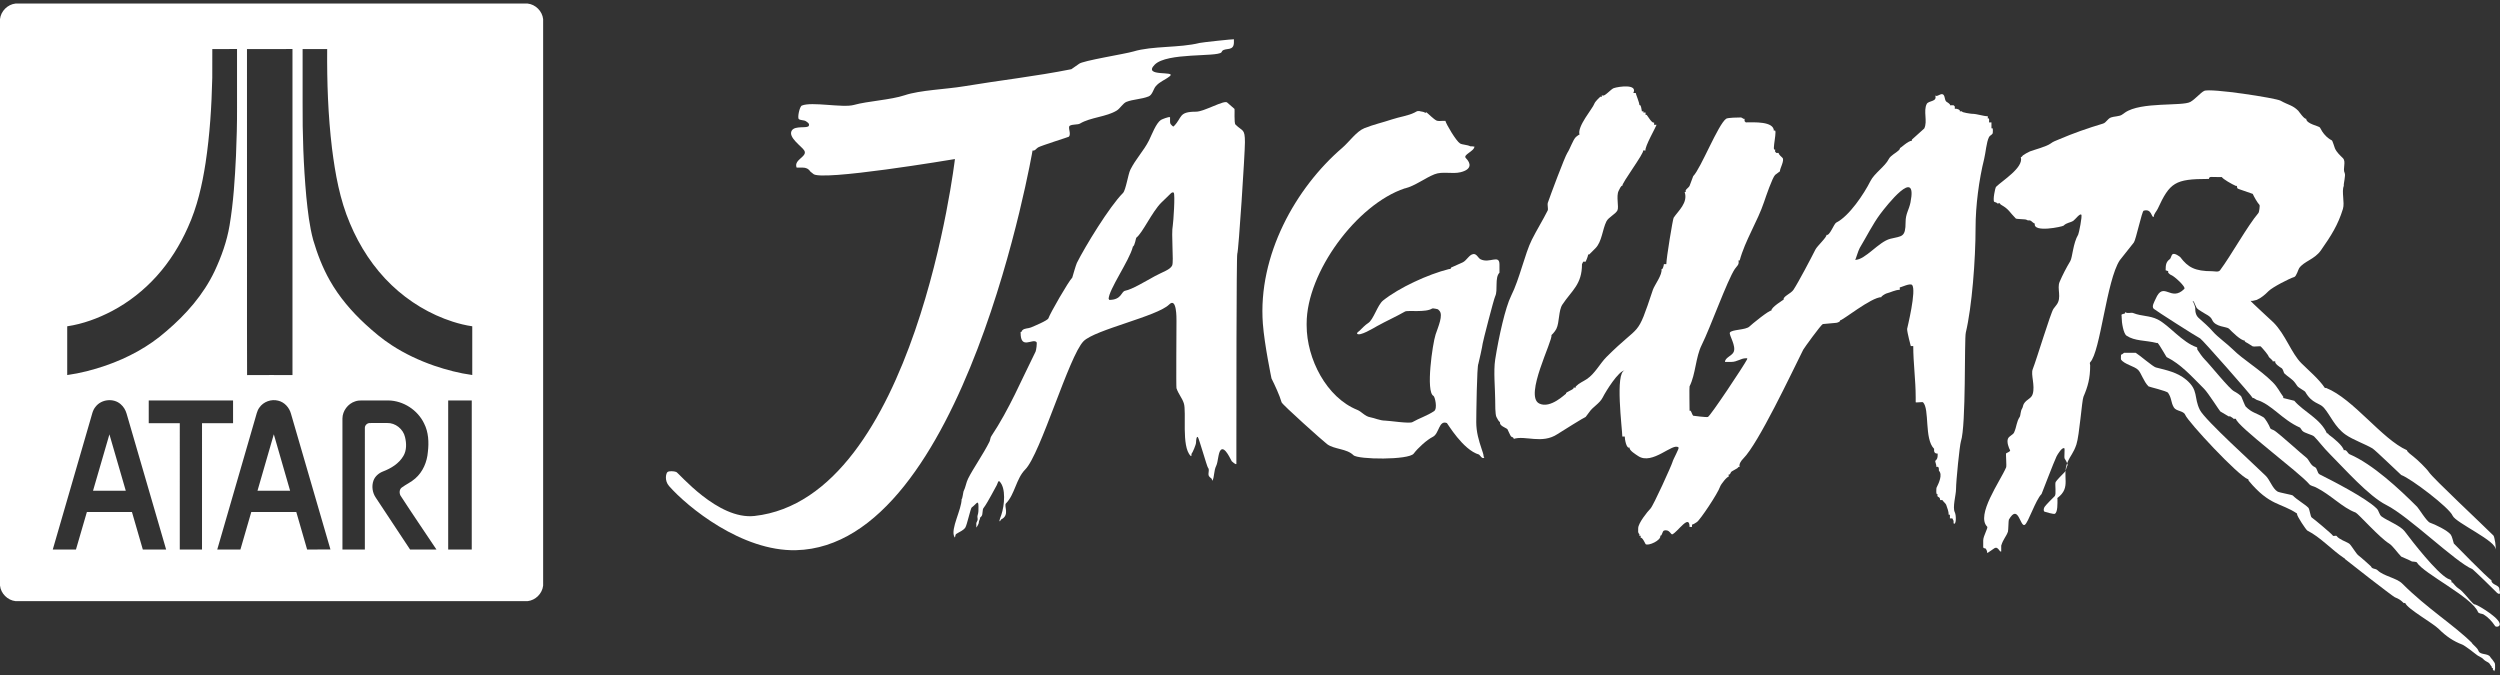 <svg clip-rule="evenodd" fill-rule="evenodd" stroke-linejoin="round" stroke-miterlimit="2" viewBox="0 0 600 162" xmlns="http://www.w3.org/2000/svg"><rect x="0" y="0" width="600" height="162" fill="#333333" stroke="none"/><g fill="#fff" fill-rule="nonzero"><path d="m247.811 36.117c.598.147.88-.469 1.32-.733.703-.423 7.314-2.493 7.384-2.569.669-.663-.334-2.282.241-2.64.616-.387 1.912-.205 2.422-.51 2.552-1.531 6.388-1.601 8.875-3.156.763-.481 1.484-1.736 2.27-2.053 1.619-.645 3.607-.622 5.355-1.32.904-.363 1.15-1.794 1.69-2.422 1.02-1.191 2.164-1.455 3.372-2.417 1.737-1.396-6.663.276-3.595-2.792 2.944-2.944 14.84-1.783 15.989-2.933l.217-.363c.804-.804 2.787.158 2.787-2.053v-.733c-.094-.065-7.649.739-8.212.879-4.933 1.232-11.292.663-15.914 2.053-2 .599-12.306 2.224-13.062 2.98l-1.825 1.273c-8.575 1.713-17.239 2.675-25.82 4.106-4.253.71-10.464.903-14.177 2.141-3.39 1.132-8.851 1.396-12.225 2.334-2.651.739-10.118-.856-12.464.147-.539.229-1.091 2.868-.733 3.226.316.323 1.291.241 1.684.516.345.241.955.546.733 1.097-.3.745-3.321-.141-4.106 1.173-.956 1.596 2.428 3.801 3.008 4.769.892 1.484-2.616 2.153-1.835 4.106h1.467c.733 0 1.354.235 1.835.956l.64.51c1.401 1.983 34.05-3.519 34.05-3.519s-9.538 81.374-48.11 85.661c-8.805.98-18.148-10.329-18.776-10.564-.581-.217-1.713-.269-2.088.012-.375.288-.792 2.053.37 3.373 4.387 4.991 17.444 15.708 30.465 15.391 40.485-.973 56.768-95.926 56.768-95.926z"/><path d="m266.141 71.792-.071-.03c0-2.205 4.986-9.25 5.796-12.47v-.076c.539-.27.704-2.065.88-2.2 1.442-1.079 3.765-6.182 5.941-8.358l2.347-2.276c.158-.159.498-.305.657-.147.381.381-.088 7.174-.217 7.837-.423 2.094.264 8.663-.147 9.619-.44 1.033-2.252 1.549-4.129 2.569-2.546 1.391-5.438 3.174-7.168 3.52-.968.193-.821 2.199-3.813 2.199zm-21.193 7.889v.217c0 4.112 2.863 1.249 3.813 2.2.182.181-.082 2.011-.217 2.275-3.384 6.763-6.288 13.796-10.634 20.319-.258.381-.235.903-.44 1.32-1.519 3.038-3.889 6.381-5.133 8.868-.475.951-.563 2.001-1.102 3.086-.059.117-.294 2.047-.44 1.759 0 2.593-2.71 7.198-1.76 9.092.282.568.129-.452.44-.656.686-.464 1.724-.833 2.2-1.543.404-.61 1.261-4.658 1.542-4.84 1.021-.679 1.613-2.071 1.613-.223 0 .851.041 1.408-.223 2.2-.111.334.112.774 0 1.103l-.293.657v1.103l.293-.44.223-.44c.123-.247.041-.522.217-.88.329-.657.088-.505.077-.516 0-.006.07-.071.363-.364.54-.54.118-1.66.663-2.2.246-.252 1.461-2.334 1.76-2.932l1.319-2.423c.212-.428.352-1.185.657-.88 1.578 1.578 1.197 5.737.44 7.995-.07.211-.545 1.431-.44 1.537.147.146.258-.346.44-.44 2.071-1.032.552-3.261 1.103-3.813 2.112-2.111 2.44-5.959 4.622-8.141 3.666-3.666 10.517-27.31 14.007-30.8 2.769-2.769 17.697-5.966 20.536-8.799 1.842-1.848 1.759 3.32 1.759 3.959 0 1.795-.105 15.826 0 16.131.476 1.425 1.308 2.24 1.76 3.595.698 2.1-.633 10.365 1.613 12.617.323.323.2-.422.223-.44.276-.281 1.097-2.24 1.097-2.715 0-.464.111-1.649.44-1.32.252.246 2.205 7.121 2.422 7.332.47.469-.076 1.39.217 1.982.159.311.605.575.663.657.088.141.147.593.217.446.475-.95.299-2.358.88-3.525.481-.956.458-3.167 1.103-3.813 1.003-1.003 2.469 2.546 2.639 2.716s.927.833 1.103.657v-4.47c0-7.003 0-45.546.217-45.986.316-.633 1.836-24.078 1.836-26.771 0-3.337-.557-2.533-2.276-4.252-.358-.352-.152-3.672-.223-3.742l-1.759-1.537c-.675-.681-5.514 2.199-7.479 2.199-4.282 0-3.226 1.391-5.355 3.52-.112.117-.323-.106-.44-.217-.458-.464-.44-.481-.44-1.32v-.663c-.329-.164-2.006.534-2.2.663-1.173.78-2.205 3.602-2.856 4.91-1.244 2.487-3.162 4.41-4.476 7.044-.528 1.056-1.085 4.892-1.76 5.572-3.249 3.244-9.121 12.887-11.074 16.794-.223.445-1.103 3.519-1.103 3.519-.932.933-5.326 8.57-5.719 9.755-.187.557-3.507 1.912-4.182 2.199-.657.288-1.542.153-2.053.663-.316.317-.135.323-.135.334 0 .012-.058.024-.305.106z"/><path d="m340.54 26.673-.029-.017h.147c.434.146.944.117 1.319.363.37.247.088-.263.44 0 .54.411 1.596 1.531 2.346 1.913.399.193 1.092.07 1.543.07h.587c.211.851 2.598 4.874 3.519 5.426.528.316 1.713.305 2.423.663.17.082.557-.012.733.07h.293c0 1.155-2.874 1.971-2.053 2.786 1.22 1.226 1.484 2.692-1.249 3.379-2.042.51-4.347-.276-6.306.51-2.305.921-4.628 2.769-7.044 3.373h-.071c-11.502 3.836-23.544 20.136-23.544 32.419v.44c0 8.106 4.798 17.362 12.177 20.312 1.014.411 1.818 1.549 3.079 1.76.997.17 2.34.81 3.596.81.88 0 5.824.768 6.522.363 1.678-.956 3.543-1.525 5.209-2.639.886-.587.199-3.496-.147-3.666-1.883-.945-.223-12.535.516-14.741.61-1.83 1.907-4.692.88-5.718l-.293-.294c-.07-.07-1.261-.311-1.396-.223-1.554 1.039-5.889.37-6.528.734-2.241 1.278-4.505 2.275-6.746 3.519-.598.334-4.335 2.628-4.769 1.76-.093-.194.476-.546.587-.657.469-.47 1.443-1.467 2.053-1.836 1.296-.775 2.252-4.347 3.596-5.426 3.836-3.068 10.751-6.282 15.843-7.555.117-.029.31.041.363-.07l.147-.294 2.792-1.249c.95-.475 1.501-1.812 2.493-1.977.827-.14 1.173.951 1.759 1.244 2.165 1.085 4.546-1.273 4.546 1.249v1.977c-1.19 1.191-.322 4.241-1.026 5.649-.34.68-3.009 11.08-3.009 11.367 0 .364-.98 4.781-1.027 4.839-.358.452-.51 12.406-.51 14.007 0 2.393.616 4.417 1.32 6.529.141.427.44 1.22.44 1.613 0 .258.234.276.146.369-.475.475-1.085-.686-1.249-.733-3.86-1.103-7.578-7.508-7.702-7.555-1.947-.78-1.836 2.534-3.372 3.303-1.437.716-3.578 2.668-4.599 4.029-1.173 1.566-13.379 1.454-14.47.37-1.59-1.59-4.611-1.373-6.306-2.64-.968-.727-10.763-9.478-10.928-10.048-.475-1.665-1.613-4.111-2.422-5.724 0 0-1.695-8.101-2.071-13.128-1.231-16.423 7.884-32.636 19.087-42.244 1.601-1.372 3.367-3.924 5.279-4.692 2.282-.909 4.259-1.32 6.675-2.124 1.713-.574 3.825-.85 5.355-1.619.253-.123.675-.451 1.027-.363z"/><path d="m445.241 62.371c.101 0 .728-2.234 1.097-2.862 1.549-2.569 3.162-5.795 4.916-8.136 1.512-2.017 9.015-11.567 7.261-2.792-.363 1.813-1.173 2.687-1.173 4.699 0 3.754-.886 3.337-3.666 4.029-2.792.698-6.001 5.062-8.435 5.062zm-60.58-39.457h-.293c.392.393-.293.293-.293.293-.264.264-1.255 1.138-1.467 1.76-.346 1.038-4.158 5.419-3.519 7.337-.064-.064-.774.475-.88.587-.721.721-1.378 2.798-2.053 3.813-.604.903-4.135 10.352-4.698 12.024-.117.37.152 1.461 0 1.766-1.144 2.293-2.646 4.71-3.813 7.038-1.689 3.385-2.921 9.368-4.986 13.491-1.354 2.71-2.932 9.684-3.812 15.257-.44 2.779 0 7.179 0 9.684 0 .886-.012 3.496.293 4.106.123.246.681 1.366.88 1.173-.311.933 1.414 1.413 1.76 1.76.07.07.686 1.566.879 1.759.018.018.857.317.587.587 2.798-.933 6.822 1.32 10.564-1.173.78-.523 6.628-4.147 6.745-4.106l.88-1.173c.845-1.273 2.481-2.036 3.226-3.52.728-1.454 3.831-6.458 5.279-6.458-2.393.346-.586 14.166-.586 15.843h.586c0 .64.388 3.033 1.174 2.64-.217.657 1.501 1.683 2.052 2.053 3.42 2.281 8.382-3.355 9.685-2.053.211.21-1.273 2.751-1.467 3.519-.176.692-4.563 10.429-5.279 11.151-.733.733-2.939 3.501-2.939 4.692 0 .804-.123 1.044.294 1.467 0 0-.094.686.299.293v.586c.346-.346 1.15 1.444 1.173 1.467.552.557 3.901-.909 3.519-2.053.352.351.522-1.056.88-1.173 1.349-.452 1.666 1.073 2.053.88 1.379-.687 4.106-5.004 4.106-1.76h.587v-.587c.176.088 1.05-.504 1.173-.586.78-.516 5.015-6.839 5.572-8.505.2-.587 1.725-2.516 2.053-2.353v-.586c.27.27.569-.563.593-.587.228-.229.967-.545 1.466-.879.199-.135.264-.453.587-.294-.241-.704.351-1.525.879-2.053 3.602-3.606 11.509-20.383 14.371-26.108.188-.369 4.193-5.906 4.698-6.158l3.227-.294c.205 0 1.137-.328.879-.586.493.164 7.508-5.578 9.972-5.578-.176-.171.961-.822 1.173-.88 1.085-.27 2.141-.88 3.226-.88v-.587c.358 0 2.447-1.073 2.939-.586 1.149 1.155-1.179 10.464-1.179 10.564 0 .874.886 4.094.88 4.106h.592c0 4.088.587 8.112.587 12.323v1.173c.111.112 1.642-.117 1.759 0 1.619 1.619.27 8.775 2.64 11.145.082.082 0 .182 0 .293 0 .657.316.88.88.88 0 1.079-.071 1.244-.587 1.76-.071.07.293.927.293 1.466.739-.369.552.851.587.88.944.95-.035 3.003-.587 4.112-.011.017-.198 1.953.294 1.466-.346 1.033.586.393.586 1.467h.587c-.124.123.739.745.88 1.173.264.798.586 1.524.586 2.346h.293v.88h.587l.293.586v.587c.628.628.686-1.848.294-2.639-.599-1.196.293-4.147.293-5.573 0-1.883.874-10.54 1.173-11.444 1.272-3.812.786-24.489 1.173-26.107 1.467-6.159 2.346-17.457 2.346-25.228 0-5.197.822-11.491 2.053-16.43.388-1.554.528-3.983 1.173-5.279.188-.375.698-.51.88-.88.023-.041.188-1.654-.293-1.173v-1.466h-.587c0-.1.165-1.338-.293-.88v-.593c-1.097 0-2.551-.586-3.812-.586-.141 0-2.617-.317-2.347-.587h-.586c.311-.305-.781-.78-1.173-.586v-.587l-.294-.293h-.88c.246-.241-.815-.816-.879-.88-.464-.463-.258-1.549-.88-1.76-.564-.187-1.344.716-1.76.294.522 1.577-1.613 1.173-2.053 2.053-.85 1.701.258 4.17-.586 5.871l-2.933 2.639c-.082.083-.082.212 0 .294-.986 0-2.769 1.871-2.939 1.759.158.153-.135.435-.293.587-.546.546-1.918 1.197-2.346 2.053-.886 1.771-3.473 3.431-4.4 5.279-1.525 3.05-5.091 8.417-8.211 9.977-.552.276-1.602 3.309-2.347 2.933.17.511-2.223 2.687-2.645 3.52-.986 1.97-4.129 7.959-5.279 9.678-.604.909-2.593 1.613-2.346 2.352-.012-.012-3.156 1.959-2.933 2.64-.458-.229-4.857 3.384-5.279 3.812-.868.868-4.312.698-4.699 1.467-.269.545 1.602 3.255.886 4.692-.469.933-2.059 1.308-2.059 2.346h1.473c1.472 0 2.316-.88 3.519-.88.193 0 .487-.099.293.294-.692 1.384-8.798 13.59-9.391 13.79-.387.129-3.513-.288-3.519-.294-.347-.346-.534-1.519-.88-1.173 0-.662-.082-5.707 0-5.871 1.496-2.986 1.42-6.945 2.933-9.972 2.012-4.018 6.118-15.479 7.924-18.189.47-.704 1.133-1.032.88-2.053h.294c1.29-4.792 4.311-9.414 5.865-14.083.387-1.156 1.959-5.772 2.64-6.452l1.173-.88c-.153-.458 1.179-2.634.586-3.226-.094-.094-1.097-.956-.88-1.173h-.586l-.293-.294v-.586c-.968.962.827-5.52-.294-4.399 0-2.37-4.821-2.053-6.745-2.053l-.293-.294v-.586c-.223.217-.575-.299-.88-.299-.64 0-3.132.035-3.525.299-1.918 1.278-6.101 11.971-7.919 13.784l-.88 2.346c-.253.505-1.232.945-.88 1.467h-.293c.856 2.575-1.543 4.516-2.64 6.164-.205.305-1.759 9.737-1.759 11.145h-.587c0 .264-.305 1.461-.586 1.173.316 1.273-1.678 3.866-2.053 4.986-4.001 12.001-2.698 7.684-11.151 16.136-1.548 1.555-2.762 3.995-4.692 5.279-.974.652-1.795.915-2.64 1.76-.082.082-.082.216 0 .293h-.586c.428.429-2.141 1.092-1.76 1.472-.135-.046-3.731 3.707-6.458 2.347-3.66-1.83 3.349-15.186 2.939-16.43.017.024.815-.751 1.173-1.466.792-1.596.492-4.411 1.466-5.866 2.258-3.39 4.693-4.786 4.693-9.684l.293-.587h.586c-.017-.035.587-1.202.587-1.759.082.082.211.082.293 0l1.467-1.467c1.56-1.56 1.666-4.504 2.639-6.452.499-.997 2.182-1.724 2.64-2.639.411-.827-.358-3.397.293-4.699.099-.193.628-1.425.88-1.173-.2-.598 5.297-7.883 4.991-8.505h.587c-.34-.68 2.64-5.936 2.64-6.159h-.587v-.586c-.434.428-1.543-1.543-1.76-1.766-.082-.076-.217-.076-.293 0v-.587h-.587c.387-.387-.293-.293-.293-.293-.023-.017-.211-1.842-.592-1.466 0-.663-.928-2.792-.88-2.933h-.587c1.115-2.223-3.466-1.578-4.692-1.173-.663.223-2.194 2.059-2.64 1.76z"/><path d="m476.024 131.427c-.088 0-.053-.176-.053-.264v-1.466c0-1.085 1.238-3.015.951-3.296-2.764-2.763 3.114-10.875 4.551-14.23.153-.364-.117-3.262 0-3.373.089-.093 1.115-.446.95-.733-.293-.511-.861-1.971-.51-2.787.276-.645 1.22-.92 1.467-1.472.679-1.525.522-2.504 1.389-3.812.153-.23.159-1.367.517-1.907.229-.346.223-.816.44-1.173.686-1.15 1.777-1.191 2.123-2.346.616-2.053-.498-4.681 0-5.942.933-2.335 4.341-13.679 4.992-14.517l.733-.957c1.326-1.73.04-3.883.733-5.501.71-1.66 1.613-3.397 2.563-4.986.523-.868.646-4.27 1.907-6.382.146-.235 1.02-4.481.733-4.763-.351-.358-1.478 1.179-1.906 1.467-.745.498-1.584.41-2.347 1.173-.234.234-7.425 1.789-6.892-.517-.123.124-.885-.627-.956-.656-.645-.282-.387.152-1.173-.294-.094-.058-2.328-.135-2.417-.223-1.589-1.583-1.583-2.193-3.525-3.302-.487-.276-.082-.557-.951-.293.218-.159-.72-.423-.733-.44-.38-.376.23-3.379.44-3.59 1.467-1.466 6.688-4.628 5.943-7.115.539-.235.076-.006.509-.44.142-.141 1.297-.803 1.69-.956 1.179-.44 3.995-1.161 4.986-1.906.628-.47 1.05-.587 1.906-.951 3.49-1.495 6.916-2.698 10.635-3.812.797-.241 1.038-1.12 1.906-1.472.686-.27 2.046-.241 2.639-.657l.734-.517c3.806-2.657 13.777-1.466 15.696-2.563 1.203-.686 2.417-2.199 3.302-2.639 1.443-.722 17.228 1.712 18.336 2.346 1.854 1.056 2.892 1.056 4.252 2.417.083.082 1.491 2.146 1.907 1.912-.017 1.261 3.121 1.759 3.302 2.123.622 1.249 1.555 2.428 2.857 3.08.164.082.622 1.648.733 1.906.423.979 1.319 1.76 1.906 2.346.857.856-.099 2.516.44 3.596.276.551-.304 2.516-.217 3.079-.574 1.343.259 3.995-.205 5.514-1.196 3.889-2.851 6.464-5.297 9.96-1.513 2.164-4.047 2.604-5.208 4.258-.205.293-.669 1.971-1.173 2.123-1.168.352-5.226 2.441-6.159 3.373-.839.845-1.766 1.66-2.863 2.129l-.949.223h-.517c0 .153 5.121 4.822 5.503 5.203 2.85 2.851 4.299 7.385 6.674 9.755 1.66 1.665 4.2 3.771 5.648 5.941.059.094.182-.041.293 0 6.588 2.633 13.363 12.277 19.434 14.964-.153.264 1.278 1.319 1.466 1.466.962.739 3.203 2.892 3.813 3.813.991 1.484 12.746 12.476 15.45 15.18.264.264.739 3.079.463 3.373.58-1.925-9.596-6.464-10.265-8.142-.756-1.889-9.978-8.921-12.324-9.754-.087-.03-6.223-5.977-6.892-6.376-1.718-1.033-4.669-2.053-6.452-3.303-2.598-1.818-3.607-4.587-5.209-6.452-1.061-1.237-2.815-.915-4.474-3.812-.153-.27-1.613-.986-1.906-1.397l-.512-.733c-.721-1.026-1.76-1.466-2.639-2.346-.111-.111-.276-1.038-.662-1.249-.317-.17-1.784-1.132-1.466-1.613h-.659c.153-.264-.855-.833-.955-1.173-.129-.429-1.431-1.942-1.906-2.417-.1-.1-1.672.117-1.906 0l-1.173-.739c-.153-.082-.952-.44-.734-.657-.991 0-3.068-2.112-3.812-2.863-.517-.51-3.274-.34-4.036-2.123-.405-.944-1.578-1.32-2.423-1.906-.498-.352-1.155-.616-1.39-1.173l-.44-.956c-.135-.311-.105-.358-.1-.358.012.006-.011.088-.416-.153-.27-.164-.217-.193-.217-.44v-.516.733l.44.44.293.733c.164.54.217.476.217 1.174s.247 1.472.733 1.906c1.191 1.073 2.493 2.17 3.52 3.373 1.061 1.237 3.502 2.991 4.768 4.258 2.493 2.487 6.47 4.781 9.537 7.842 1.273 1.279 1.666 2.329 2.565 3.526.07.088-.1.234 0 .293l2.639.657c2.293 2.68 6.258 4.258 7.847 7.848.253-.164.335.217.44.293 1.098.769 3.438 2.704 3.596 3.743.687-.276.898.739 1.39.95 5.544 2.375 11.937 8.341 16.213 12.617.387.387 2.317 3.56 3.08 3.812 1.184.399 4.199 1.837 4.985 2.863.317.405.58 1.665.734 2.123.005.024 8.275 8.482 9.021 8.804.076.03-.024.135 0 .218.299 1.008 1.906.95 1.906 1.906 0 .393.357 1.02 0 1.173-.135.059-.646-.264-.733-.439-.064-.124-5.566-5.438-5.719-5.497-3.983-1.596-15.263-12.693-20.682-15.403-4.206-2.106-10.065-8.745-13.497-12.177-1.701-1.701-2.687-3.121-3.813-4.253-.463-.463-2.34-.786-2.861-1.396l-.512-.733c-4.416-1.953-6.756-5.572-10.417-6.669l-.733-.44c-.076-.041-.182.076-.216 0-.253-.581-12.107-14.048-12.618-14.306-.956-.475-10.792-6.763-11.144-7.109-.563-.564.123-1.619.44-2.347 1.941-4.528 3.619.851 6.892-2.422.487-.487-2.459-3.091-3.08-3.303-.381-.123-1.056-.709-.733-.95l-.663-.223c0-1.331.118-2.006.956-2.639.358-.27.341-.857.657-1.173.499-.493 1.877.616 1.907.663 1.847 2.451 3.519 3.372 7.631 3.372.639 0 1.519.288 1.906-.223 2.628-3.507 6.599-10.704 9.238-13.784.135-.158.375-1.759.224-1.912-.464-.458-1.344-2.012-1.613-2.64l-3.373-1.173c-.534-.158-.293-.381-.44-.733-.036-.076-.142.035-.223 0-.95-.405-3.145-1.666-3.373-2.123h-.663c-.264 0-2.106-.076-2.199 0-.359.305-.194.399-.206.428-.006.012-.053.012-.234.012-7.972 0-9.186.874-12.101 7.185-.288.622-.898 1.132-.95 1.906-.569.323-.429-2.064-2.423-1.466-.41.123-1.865 7.009-2.346 7.625l-3.373 4.259c-3.197 4.798-4.651 22.025-7.115 24.495-.17.17 0 .486 0 .733 0 3.138-.551 5.073-1.613 7.555-.369.862-.968 9.273-1.689 11.438-.692 2.076-1.414 2.592-2.123 4.252-1.455 3.385 1.032 5.989-2.423 8.582-.07.053 0 .134 0 .222 0 1.068.089 3.273-.657 3.59-.27.117-2.217-.422-2.422-.51-.358-.153-.224-.857 0-1.173.393-.563 1.976-2.123 2.422-2.569.422-.423 0-2.857.217-3.373.153-.358 1.842-2.059 2.129-2.346.434-.434.393-1.179.734-1.69.152-.229-.675-1.625-.734-1.683-.076-.07.071-2.276 0-2.346-.504-.505-1.683 1.454-1.906 1.906-.551 1.091-3.572 8.998-3.596 9.021-1.472 1.473-3.191 6.922-4.036 7.409-1.102.627-1.524-5.25-3.812-1.25-.1.182-.117 2.558-.217 2.863-.41 1.214-1.132 1.76-1.619 3.373v1.389c-.41.311-.71-1.378-1.684-.733-2.709 1.807-1.055 1.074-2.128 0-.077-.082-.182-.029-.294 0l.071.058"/><path d="m510.027 74.936-.029-.024c.78.446 1.413-.006 1.982.223 2.047.815 3.907.557 5.866 1.537 2.722 1.361 5.889 5.508 9.391 6.675.187.064.035.416.146.586.375.605 1.209 1.795 1.76 2.347 1.361 1.366 5.901 7.062 7.039 7.631.422.21 1.613.95 1.759 1.32.182.445.874 2.193 1.027 2.346 1.524 1.526 2.399 1.449 4.253 2.563.422.252 1.413 1.959 1.613 2.569.123.353.639.387.956.587 1.226.768 7.033 6.053 7.626 6.452.767.51 1.037 1.912 2.128 2.346.658.264.546 1.45 1.173 1.76 2.845 1.425 11.151 5.649 13.713 8.218.529.528.57 1.466 1.174 1.906 1.408 1.021 4.511 2.2 5.502 3.519 1.906 2.547 7.619 9.883 10.341 11.368.58.317.933.128.95.956.066-.065.165-.065.223 0 .305.305.857 1.068 1.396 1.391 1.191.714 2.716 2.95 3.666 3.741.135.118.264.1.44.147.674.17 6.933 3.842 5.649 5.132-.229.223-.78.265-.956 0-.722-1.079-1.643-2.099-2.786-2.786-.294-.175-1.138-.135-1.32-.586-1.42-3.544-13.057-9.198-14.67-11.884-.1-.17-1.132-.194-1.173-.216-.493-.294-2.54-1.151-2.57-1.174-.891-.892-2.035-2.616-2.933-3.156-2.176-1.302-7.443-7.197-7.995-7.408-3.29-1.232-5.853-4.212-9.606-6.083-.505-.258-1.173-.299-1.538-.733-2.352-2.821-17.456-13.989-17.602-15.696h-.587c.077-.053-.569-.47-.803-.587-.112-.059-.282.088-.37 0l-1.983-1.173c-.129-.053-2.915-4.458-3.883-5.426l-.44-.445c-2.715-2.71-5.155-5.473-8.581-7.186-.076-.035-1.613-2.856-2.129-3.373-.059-.058-.136.024-.217 0-2.81-.703-5.238-.41-7.262-1.759-.715-.475-1.173-3.044-1.173-4.476v-.217c0-.146-.088-.252 0-.369.117-.153.997-.235.804-.364z"/><path d="m592.14 153.898c.228-.228.774-.046.956.223.557.839 1.419 1.226 1.759 2.124.364.973 2.253.504 2.787 1.396.269.451.475.528.733.956s.44.457.44 1.026v.951l-.223.586s.199.046-.217-.364c-.34-.346.193-.1-.147-.44l-.223-.146c-.041-.076.064-.164 0-.223-.281-.282-.323-.493-.586-.804-.211-.258-.997-.486-1.39-.956-.417-.498-1.355-.768-1.76-1.173-.234-.229-2.792-2.158-3.302-2.346-2.147-.804-3.896-1.989-5.649-3.742-1.449-1.449-7.49-4.798-8.065-6.235-.047-.112-.282.087-.37 0-.686-.686-1.114-.992-2.123-1.391-.522-.211-11.907-9.074-11.955-9.167-.07-.135-.07-.177-.064-.177.018-.011.082.118-.159-.046-2.926-1.948-5.7-5.051-8.798-6.599-.328-.165-2.493-3.438-2.493-3.96v-.146c-3.994-2.663-6.523-1.772-11.59-7.848-.082-.1-.017-.323-.146-.364-2.347-.786-14.43-13.784-15.104-15.479-.405-.998-2.165-.833-2.716-1.76-.763-1.273-.458-2.118-1.396-3.519-.294-.44-4.593-1.438-4.693-1.543-1.202-1.203-1.748-3.214-2.493-3.959-.897-.898-3.337-1.338-4.106-2.493-.059-.088 0-.968 0-1.173.158.099.651-.411.734-.44h2.786c.921.551 4.147 3.349 4.839 3.519 2.657.669 5.162 1.185 7.262 2.933 3.056 2.546 1.789 4.235 3.302 7.261 1.22 2.446 13.309 13.315 15.837 15.843.968.962 1.601 3.027 2.792 3.743.458.275 3.49.774 3.666.95 1.091 1.091 2.892 2.088 3.737 2.933.31.311.504 2.164.808 2.346.429.258 4.887 3.983 5.062 4.329.142.287.775-.117.951.146.475.715 2.241 1.344 2.932 1.76.535.323 1.702 2.505 2.347 2.933.411.275 2.921 2.528 2.939 2.57.27.726 1.067.41 1.613.955 1.355 1.355 4.546 1.831 5.866 3.151 6.005 6.005 12.557 10.064 16.793 14.299"/><path d="m3.732.851h122.886c1.912.203 3.531 1.824 3.735 3.736v135.954c-.205 1.909-1.818 3.522-3.726 3.731h-122.895c-1.912-.204-3.533-1.825-3.732-3.74v-135.947c.204-1.91 1.821-3.528 3.732-3.734zm19.234 96.734c-.782.886-.918 2.099-1.276 3.183-3.017 10.369-6.022 20.741-9.024 31.114 1.855.002 3.709-.003 5.564.003.867-3.005 1.739-6.008 2.622-9.007 3.606.002 7.211-.004 10.817.003.868 3.001 1.727 6.005 2.607 9.003 1.864-.005 3.73 0 5.595-.002-3.155-10.875-6.33-21.743-9.49-32.615-.25-.874-.739-1.685-1.437-2.273-1.707-1.493-4.586-1.189-5.978.591zm62.277-1.257c-1.742.558-3.047 2.285-3.058 4.121.006 10.478 0 20.955.003 31.433 1.793.002 3.584-.002 5.377.002.006-9.732-.004-19.466.003-29.198-.008-.631.578-1.173 1.201-1.158 1.377-.013 2.756.003 4.134-.007 1.993-.067 3.88 1.457 4.307 3.393.365 1.492.407 3.173-.403 4.535-1.064 1.814-2.959 2.966-4.881 3.699-1.007.39-1.911 1.147-2.288 2.182-.485 1.348-.265 2.913.543 4.093 2.749 4.152 5.48 8.317 8.24 12.462 2.109-.008 4.217 0 6.325-.003-2.882-4.322-5.818-8.612-8.642-12.97-.296-.607-.267-1.457.306-1.893 1.046-.775 2.262-1.302 3.238-2.172 1.849-1.594 2.858-3.998 3.044-6.403.271-2.296.161-4.731-.913-6.825-1.55-3.224-4.97-5.447-8.553-5.512-2.127-.002-4.254.004-6.382-.004-.542-.012-1.088.048-1.601.225zm-22.991 1.492c-.61.812-.733 1.85-1.05 2.791-3.024 10.422-6.06 20.843-9.061 31.273 1.854-.004 3.705 0 5.559-.002.86-3.002 1.748-5.998 2.608-9.001 3.6-.009 7.2-.001 10.8-.003.875 3.001 1.734 6.005 2.602 9.006 1.868-.008 3.734.006 5.601-.008-3.156-10.865-6.324-21.727-9.481-32.592-.4-1.469-1.559-2.774-3.073-3.123-1.654-.435-3.533.248-4.505 1.659zm45.313-1.713v35.775c1.885.002 3.771-.003 5.654.002.007-11.927.002-23.851.003-35.777zm-71.869 0c-.002 1.819 0 3.638 0 5.457 2.484.002 4.967-.003 7.451.002-.003 10.105-.001 20.211-.001 30.316h5.336c.004-10.105.002-20.211.002-30.316 2.483-.005 4.966 0 7.45-.002v-5.457zm-9.437 8.141c1.311 4.51 2.616 9.02 3.928 13.529-2.62 0-5.24.008-7.861-.004 1.314-4.507 2.61-9.02 3.933-13.525zm35.539 13.529c1.297-4.519 2.614-9.032 3.917-13.55 1.294 4.52 2.614 9.033 3.912 13.552-2.61 0-5.218.002-7.829-.002zm-2.524-106c.013 17.767.002 35.532.006 53.297.013 8.316-.027 16.635.02 24.951 3.631-.031 7.265-.006 10.896-.014.002-26.08.002-52.162 0-78.244-3.641.007-7.282-.014-10.922.01zm-8.32-.006c-.006 2.307.013 4.614-.009 6.922-.158 6.811-.582 13.626-1.6 20.366-.813 5.301-2.008 10.595-4.241 15.497-1.896 4.264-4.395 8.279-7.529 11.746-3.036 3.359-6.642 6.209-10.649 8.327-3.376 1.773-7.011 3.115-10.793 3.684.003 3.899.003 7.8 0 11.7 3.141-.443 6.226-1.238 9.224-2.271 5.298-1.831 10.337-4.535 14.558-8.25 4.719-4.008 8.916-8.772 11.587-14.403 1.638-3.494 2.958-7.174 3.595-10.99.928-5.535 1.278-11.146 1.543-16.744.161-3.877.271-7.757.25-11.639-.003-4.65.005-9.3-.003-13.95-1.978.005-3.955-.002-5.933.005zm21.672-.002c-.001 4.274 0 8.549 0 12.823-.049 7.555.208 15.118.891 22.645.354 3.483.743 6.984 1.654 10.372.995 3.371 2.265 6.676 4.005 9.734 2.225 3.928 5.187 7.397 8.497 10.449 2.008 1.847 4.099 3.616 6.396 5.093 3.149 2.047 6.577 3.644 10.121 4.878 2.977 1.012 6.035 1.815 9.154 2.239-.004-3.898-.002-7.796 0-11.694-1.588-.231-3.149-.615-4.676-1.103-5.472-1.753-10.509-4.8-14.665-8.763-4.353-4.145-7.693-9.285-10.01-14.817-2.444-5.717-3.537-11.899-4.313-18.036-.949-7.9-1.219-15.867-1.156-23.818-1.965-.007-3.931-.004-5.898-.002z"/></g></svg>